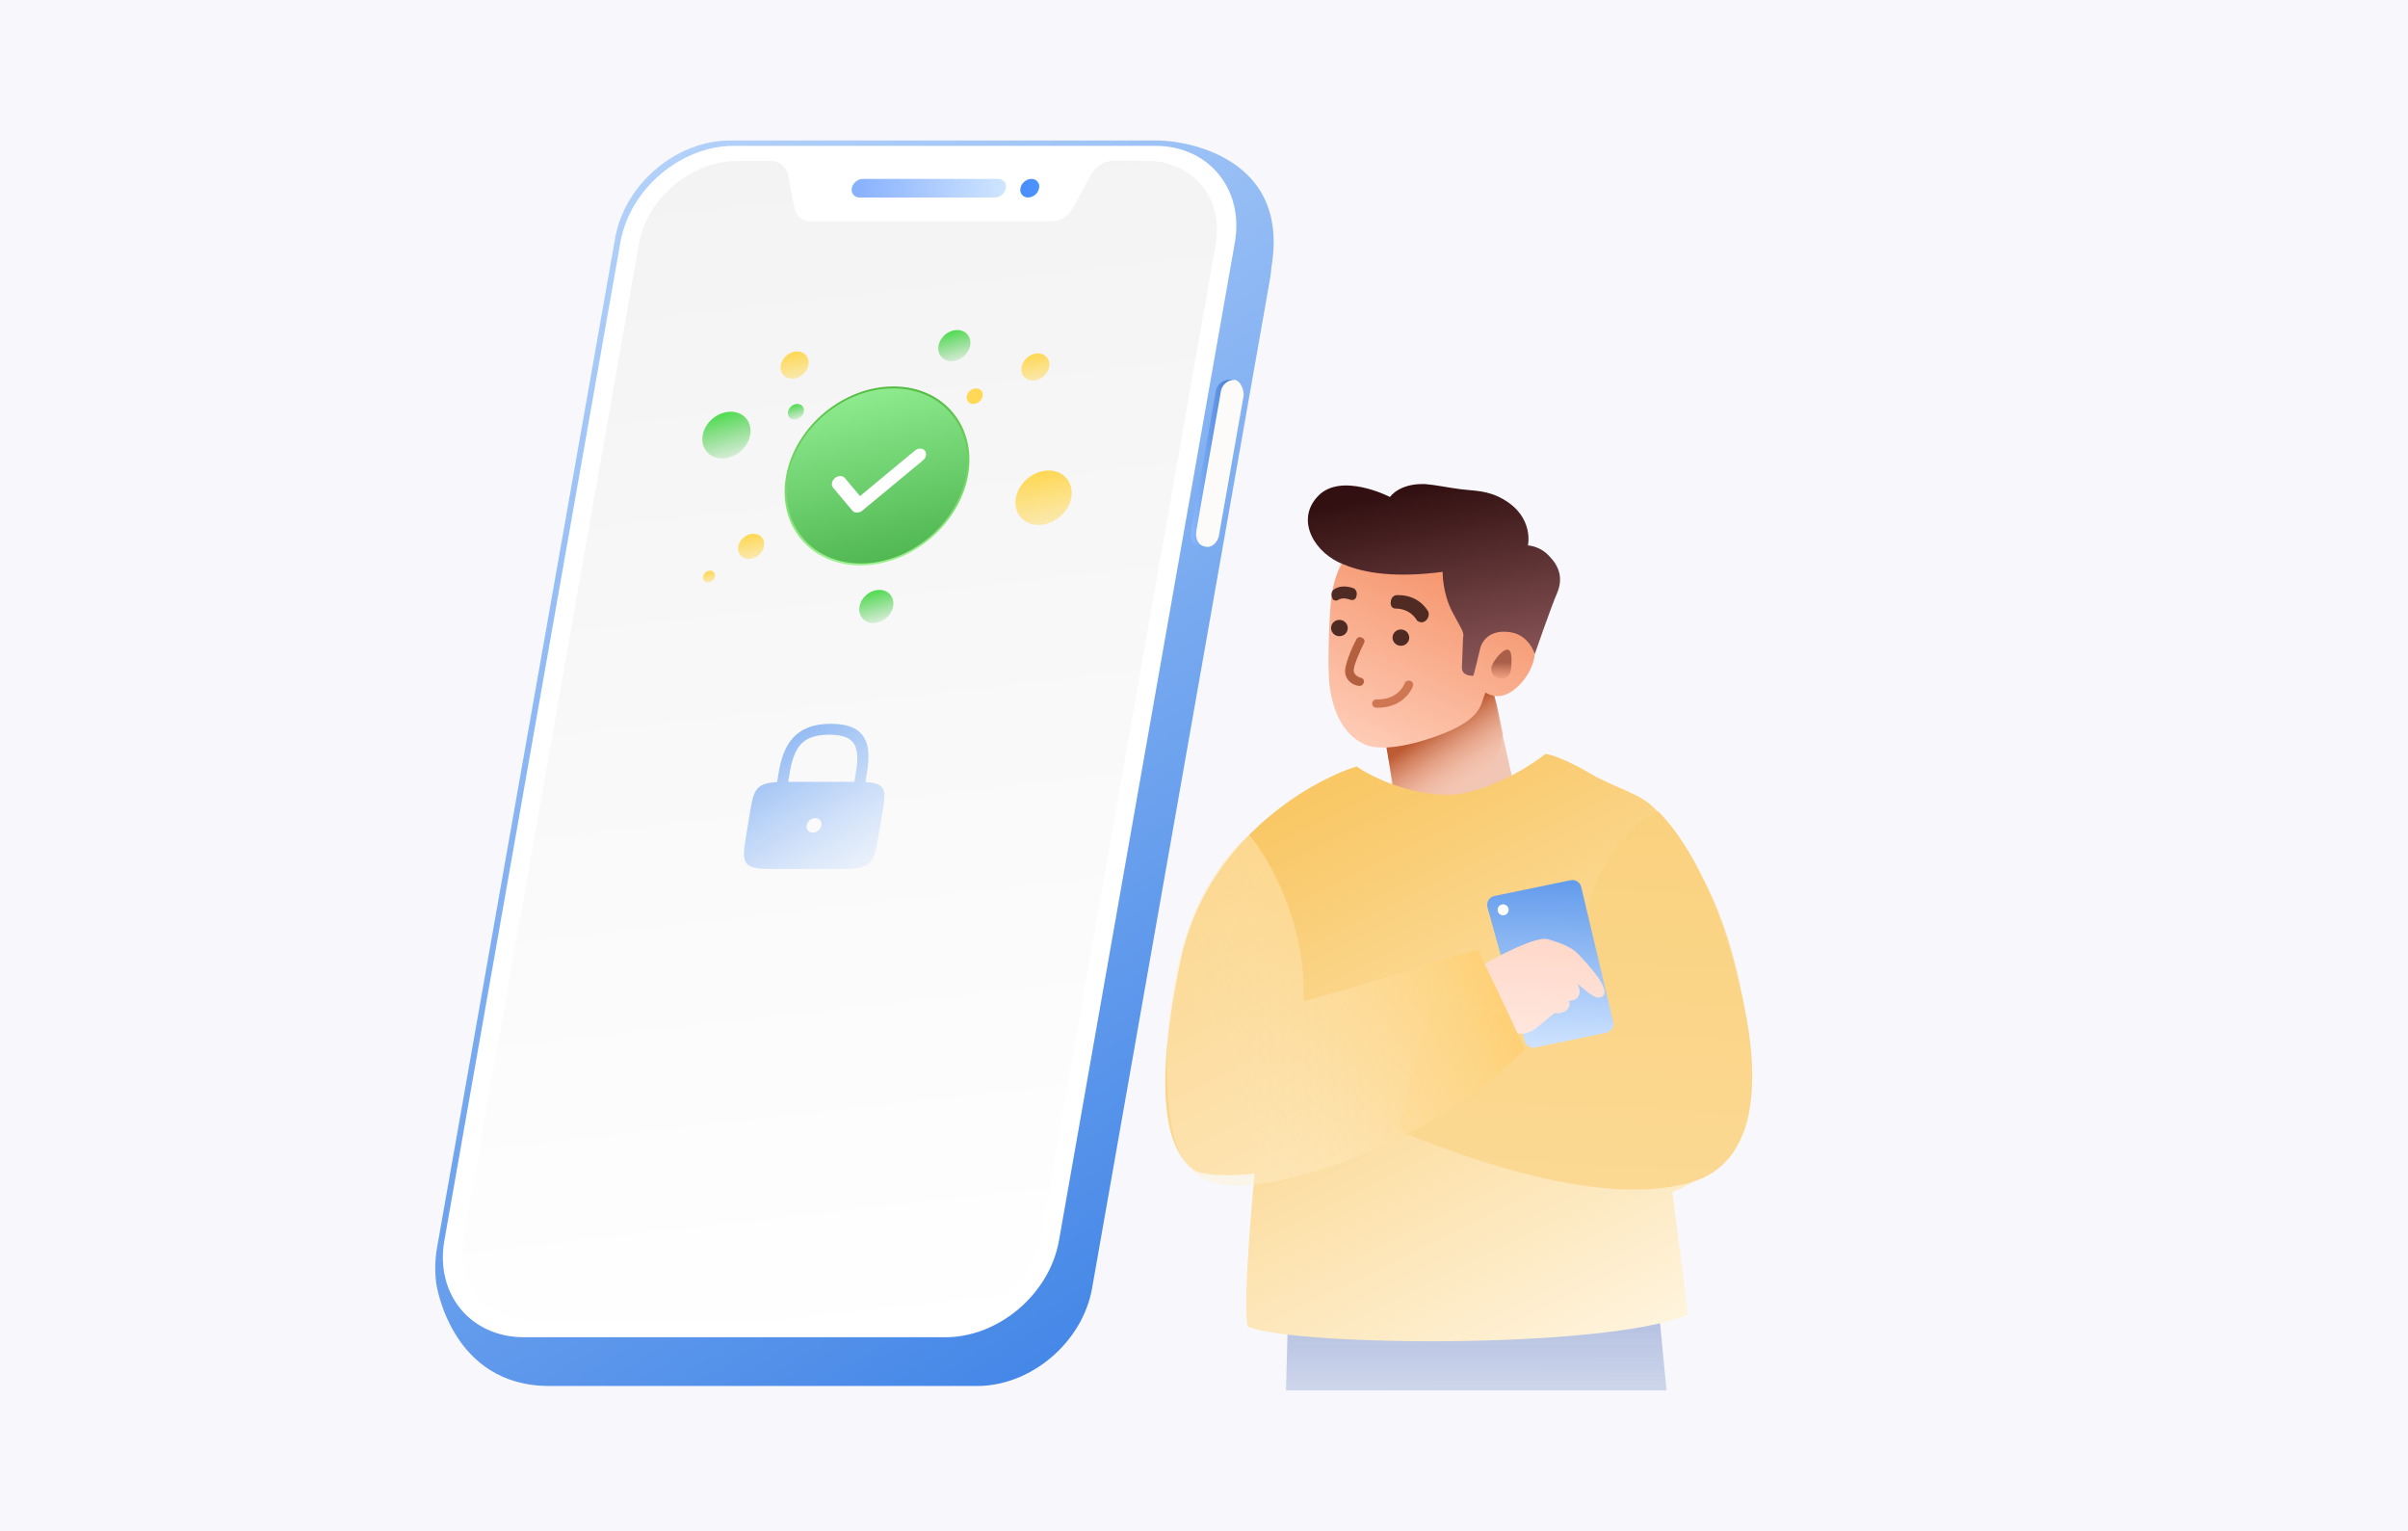 <svg width="343" height="218" viewBox="0 0 343 218" fill="none" xmlns="http://www.w3.org/2000/svg">
<rect width="343" height="218" fill="#F8F8FC"/>
<g clip-path="url(#clip0_2305_2070)">
<path d="M97.123 170.875C97.118 171.207 97.014 171.53 96.826 171.804C96.638 172.077 96.373 172.289 96.064 172.413C95.756 172.536 95.418 172.566 95.093 172.499C94.768 172.431 94.47 172.269 94.236 172.033C94.003 171.796 93.844 171.496 93.781 171.17C93.717 170.844 93.751 170.507 93.879 170.2C94.006 169.893 94.221 169.631 94.497 169.446C94.773 169.261 95.097 169.162 95.429 169.16C95.654 169.158 95.877 169.202 96.085 169.287C96.292 169.373 96.481 169.5 96.639 169.659C96.796 169.819 96.921 170.009 97.004 170.218C97.087 170.427 97.128 170.65 97.123 170.875Z" fill="url(#paint0_radial_2305_2070)"/>
<path d="M101.569 137.731C102.5 137.731 103.256 136.976 103.256 136.044C103.256 135.113 102.5 134.357 101.569 134.357C100.637 134.357 99.882 135.113 99.882 136.044C99.882 136.976 100.637 137.731 101.569 137.731Z" fill="url(#paint1_radial_2305_2070)"/>
<path d="M166.107 20.069C165.647 20.021 165.186 19.998 164.724 20H103.988C96.307 20 88.979 26.222 87.624 33.91L62.244 177.719C61.961 179.368 61.924 181.051 62.134 182.711C62.134 182.711 64.159 197.492 78.429 197.361H139.192C146.873 197.361 154.202 191.138 155.557 183.444L180.916 39.642C181.004 39.12 181.067 38.593 181.102 38.065C184.027 20.968 166.107 20.069 166.107 20.069Z" fill="url(#paint2_linear_2305_2070)"/>
<path d="M134.664 190.419H74.627C67.022 190.419 61.961 184.259 63.295 176.661L88.364 34.526C89.698 26.921 96.944 20.768 104.542 20.768H164.565C172.17 20.768 177.231 26.928 175.897 34.526L150.842 176.661C149.508 184.259 142.262 190.419 134.664 190.419Z" fill="white"/>
<path d="M173.166 34.795L148.228 176.239C147.101 182.641 140.997 187.833 134.595 187.833H75.608C69.206 187.833 64.934 182.641 66.061 176.239L91.005 34.795C92.159 28.234 98.423 22.924 104.991 22.924H109.713C110.319 22.9 110.914 23.097 111.385 23.479C111.857 23.86 112.174 24.401 112.278 24.998L113.17 29.693C113.277 30.219 113.569 30.691 113.992 31.022C114.415 31.354 114.942 31.525 115.479 31.504H149.839C150.454 31.482 151.053 31.299 151.575 30.973C152.097 30.646 152.523 30.188 152.812 29.644L155.349 24.957C155.666 24.352 156.137 23.841 156.715 23.477C157.293 23.112 157.957 22.907 158.64 22.883H163.362C169.944 22.924 174.327 28.234 173.166 34.795Z" fill="url(#paint3_linear_2305_2070)"/>
<path d="M141.75 28.123H122.426C122.26 28.129 122.095 28.096 121.944 28.027C121.793 27.959 121.659 27.856 121.554 27.728C121.448 27.6 121.374 27.449 121.336 27.288C121.298 27.126 121.297 26.958 121.334 26.796C121.41 26.433 121.604 26.106 121.888 25.866C122.171 25.627 122.526 25.489 122.897 25.475H142.192C142.358 25.469 142.523 25.501 142.674 25.569C142.825 25.636 142.959 25.738 143.065 25.866C143.17 25.993 143.245 26.144 143.283 26.305C143.322 26.466 143.322 26.634 143.285 26.796C143.213 27.156 143.023 27.483 142.745 27.723C142.467 27.963 142.117 28.104 141.75 28.123Z" fill="url(#paint4_linear_2305_2070)"/>
<path d="M148.007 26.796C147.935 27.16 147.743 27.49 147.46 27.731C147.178 27.972 146.822 28.11 146.451 28.123C146.285 28.13 146.119 28.098 145.967 28.03C145.815 27.962 145.681 27.86 145.575 27.731C145.47 27.602 145.395 27.451 145.357 27.289C145.32 27.127 145.32 26.958 145.359 26.796C145.433 26.433 145.626 26.106 145.908 25.867C146.191 25.627 146.545 25.49 146.914 25.475C147.08 25.469 147.245 25.501 147.396 25.569C147.548 25.636 147.681 25.738 147.787 25.866C147.893 25.993 147.967 26.144 148.006 26.305C148.044 26.466 148.044 26.634 148.007 26.796Z" fill="url(#paint5_linear_2305_2070)"/>
<path d="M175.744 54.277L175.779 54.084H175.032C174.591 54.099 174.167 54.263 173.831 54.549C173.494 54.835 173.265 55.227 173.179 55.66L169.681 75.502C169.55 76.255 169.57 77.686 171.064 77.88H171.893L171.727 77.078L171.762 76.884C172.037 76.755 172.279 76.562 172.466 76.322C172.653 76.082 172.782 75.801 172.84 75.502L176.318 55.66C176.38 55.398 176.357 55.124 176.254 54.876C176.151 54.627 175.973 54.418 175.744 54.277Z" fill="url(#paint6_linear_2305_2070)"/>
<path d="M171.769 77.859C170.428 77.666 170.269 76.373 170.421 75.502L173.919 55.66C174.007 55.227 174.239 54.835 174.576 54.55C174.913 54.264 175.337 54.099 175.779 54.084C176.65 54.084 177.279 55.57 177.127 56.441L173.622 76.283C173.47 77.154 172.682 78.025 171.769 77.859Z" fill="#FDFBF9"/>
<path fill-rule="evenodd" clip-rule="evenodd" d="M112.272 111.336L112.488 110.044C112.797 108.19 113.286 106.865 114.045 106.015C114.7 105.28 115.821 104.617 118.108 104.617C120.395 104.617 121.295 105.28 121.705 106.015C122.18 106.865 122.227 108.19 121.918 110.044L121.703 111.336H112.272ZM110.696 111.362L110.916 110.044C111.558 106.195 113.127 103.067 118.367 103.067C123.606 103.067 124.132 106.195 123.49 110.044L123.27 111.362C126.561 111.545 126.184 112.738 125.555 116.503L125.211 118.57C124.521 122.705 124.349 123.738 120.158 123.738H109.679C105.488 123.738 105.661 122.705 106.351 118.57L106.695 116.503C107.323 112.738 107.343 111.545 110.696 111.362ZM116.121 116.503C115.542 116.503 114.996 116.966 114.9 117.537C114.805 118.108 115.197 118.57 115.776 118.57H115.785C116.364 118.57 116.91 118.108 117.006 117.537C117.101 116.966 116.709 116.503 116.13 116.503H116.121Z" fill="url(#paint7_linear_2305_2070)"/>
<circle cx="12.667" cy="12.667" r="12.808" transform="matrix(1 0 -0.181 0.984 114.55 55.305)" fill="url(#paint8_linear_2305_2070)" stroke="url(#paint9_linear_2305_2070)" stroke-width="0.281"/>
<g filter="url(#filter0_d_2305_2070)">
<path fill-rule="evenodd" clip-rule="evenodd" d="M131.732 63.6C132.052 63.982 131.939 64.601 131.478 64.983L122.826 72.149C122.366 72.531 121.732 72.531 121.412 72.149L118.678 68.892C118.357 68.51 118.471 67.891 118.932 67.51C119.393 67.128 120.026 67.128 120.346 67.51L122.5 70.076L130.318 63.6C130.778 63.219 131.412 63.219 131.732 63.6Z" fill="white"/>
</g>
<circle cx="3.378" cy="3.378" r="3.378" transform="matrix(1 0 -0.181 0.984 100.709 58.628)" fill="url(#paint10_linear_2305_2070)"/>
<circle cx="1.126" cy="1.126" r="1.126" transform="matrix(1 0 -0.181 0.984 137.914 55.305)" fill="#FFD855"/>
<circle cx="3.941" cy="3.941" r="3.941" transform="matrix(1 0 -0.181 0.984 145.425 67)" fill="url(#paint11_linear_2305_2070)"/>
<circle cx="1.83" cy="1.83" r="1.83" transform="matrix(1 0 -0.181 0.984 105.495 76)" fill="url(#paint12_linear_2305_2070)"/>
<circle cx="0.844" cy="0.844" r="0.844" transform="matrix(1 0 -0.181 0.984 100.306 81.26)" fill="url(#paint13_linear_2305_2070)"/>
<circle cx="1.97" cy="1.97" r="1.97" transform="matrix(1 0 -0.181 0.984 111.576 50.045)" fill="url(#paint14_linear_2305_2070)"/>
<circle cx="1.97" cy="1.97" r="1.97" transform="matrix(1 0 -0.181 0.984 145.867 50.322)" fill="url(#paint15_linear_2305_2070)"/>
<circle cx="2.252" cy="2.252" r="2.252" transform="matrix(1 0 -0.181 0.984 134.092 47)" fill="url(#paint16_linear_2305_2070)"/>
<circle cx="2.393" cy="2.393" r="2.393" transform="matrix(1 0 -0.181 0.984 122.866 84)" fill="url(#paint17_linear_2305_2070)"/>
<circle cx="1.126" cy="1.126" r="1.126" transform="matrix(1 0 -0.181 0.984 112.453 57.52)" fill="url(#paint18_linear_2305_2070)"/>
<path fill-rule="evenodd" clip-rule="evenodd" d="M183.425 188.812L182.564 220.774L209.22 221.964L210.037 203.644L211.087 203.691L214.378 222.198L239.814 223.333L236.071 184.335L183.425 188.812Z" fill="url(#paint19_linear_2305_2070)"/>
<path d="M212.567 98.187L217.291 119.101L218.777 123.998C218.777 123.998 215.787 127.194 209.232 128.009C204.747 128.57 201.77 128.415 199.832 128.092C198.234 127.796 196.309 127.306 197.561 124.473C199.352 120.258 199.063 117.469 199.063 117.469L197.453 105.571L212.567 98.187Z" fill="#F2C6B4"/>
<path d="M211.687 110.242C209.303 113.336 206.742 114.7 204.537 115.561C201.45 116.782 199.3 116.955 199.3 116.955L197.428 106.106L212.546 97.875L213.207 100.386L214.086 104.461C214.08 104.547 213.887 107.306 211.687 110.242Z" fill="url(#paint20_linear_2305_2070)"/>
<path d="M208.209 93.3C208.209 93.3 203.93 87.424 201.014 85.998C195.432 83.082 189.796 82.884 189.796 82.884L190.929 79.997L205.396 80.393L210.36 89.983L208.209 93.3Z" fill="url(#paint21_linear_2305_2070)"/>
<path fill-rule="evenodd" clip-rule="evenodd" d="M193.766 76.325C193.766 76.325 190.968 80.053 190.392 81.857C189.836 83.41 189.623 84.991 189.549 85.91C189.268 89.419 189.128 94.37 189.335 97.162C189.808 101.994 191.891 105.02 194.563 106.076C197.236 107.132 202.342 105.776 205.815 104.373C208.754 103.18 210.501 101.806 211.07 100.086C211.222 99.611 211.406 99.104 211.595 98.615C212.076 98.902 212.617 99.083 213.196 99.129C215.515 99.316 218.384 95.93 218.602 93.224C218.819 90.517 216.303 89.516 213.983 89.33C213.487 89.29 213.002 89.353 212.545 89.502L207.465 76.332L193.766 76.325Z" fill="url(#paint22_linear_2305_2070)"/>
<path d="M213.708 96.644C212.935 96.582 212.359 95.905 212.421 95.132C212.483 94.359 213.972 92.438 214.746 92.501C215.519 92.563 215.283 94.583 215.221 95.357C215.159 96.13 214.481 96.706 213.708 96.644Z" fill="url(#paint23_linear_2305_2070)"/>
<path d="M199.451 91.956C198.796 91.903 198.307 91.342 198.359 90.702C198.41 90.063 198.982 89.587 199.637 89.639C200.292 89.692 200.781 90.253 200.73 90.893C200.678 91.532 200.106 92.008 199.451 91.956Z" fill="#4F2B23"/>
<path d="M190.696 90.588C190.042 90.535 189.553 89.974 189.604 89.334C189.655 88.695 190.228 88.219 190.883 88.271C191.537 88.324 192.026 88.885 191.975 89.525C191.924 90.164 191.351 90.64 190.696 90.588Z" fill="#4F2B23"/>
<path d="M193.614 97.678C193.874 97.698 194.149 97.55 194.263 97.219C194.377 96.888 194.143 96.529 193.796 96.501C193.796 96.501 192.855 96.255 192.829 95.487C192.803 94.719 193.754 92.668 194.277 91.604C194.478 91.28 194.331 90.927 193.991 90.815C193.657 90.618 193.296 90.759 193.182 91.09C192.981 91.415 191.622 94.199 191.6 95.558C191.586 96.745 192.575 97.594 193.614 97.678Z" fill="#B4603F"/>
<path d="M205.495 81.433C205.495 81.433 205.425 84.421 206.906 87.2C208.388 89.979 208.557 89.993 208.399 90.894L208.237 95.038C208.229 96.201 209.421 96.214 209.844 96.248C209.929 96.255 210.84 92.338 210.84 92.338C210.84 92.338 211.411 89.474 215.117 90.021C217.814 90.404 218.618 93.129 218.618 93.129C218.618 93.129 221.058 86.092 221.784 84.488C222.941 81.754 221.549 79.98 220.281 78.797C219.005 77.697 217.644 77.671 217.644 77.671C217.644 77.671 218.568 73.588 214.083 71.067C211.883 69.809 210 69.907 208.144 69.675C206.287 69.443 204.529 69.052 203.005 68.93C199.265 68.796 197.999 70.772 197.999 70.772C197.999 70.772 190.961 67.131 187.692 70.692C184.43 74.171 187.374 78.897 191.43 80.386C194.399 81.623 198.776 82.307 205.495 81.433Z" fill="url(#paint24_linear_2305_2070)"/>
<path d="M196.007 100.773C199.281 100.877 200.825 98.858 201.263 97.703C201.374 97.394 201.228 97.065 200.891 96.959C200.554 96.852 200.198 96.982 200.087 97.291C200.081 97.37 199.204 99.68 196.102 99.59C195.759 99.562 195.476 99.857 195.457 100.094C195.426 100.488 195.664 100.745 196.007 100.773Z" fill="#CF7653"/>
<path d="M202.958 88.476C203.492 88.149 203.635 87.42 203.412 87.032C203.336 86.933 202.159 84.71 199.106 84.743C198.77 84.716 198.166 84.852 198.092 85.772C198.048 86.323 198.362 86.626 198.699 86.653C200.986 86.652 201.787 88.289 201.863 88.388C202.101 88.592 202.599 88.725 202.958 88.476ZM190.234 85.51C190.318 85.517 190.487 85.531 190.578 85.445C191.296 84.948 192.276 85.397 192.361 85.404C192.69 85.523 193.041 85.366 193.148 85.097C193.459 84.381 193.075 83.888 192.83 83.776C192.746 83.769 191.275 83.096 190.023 83.92C189.756 84.084 189.459 84.615 189.828 85.293C189.821 85.385 190.066 85.497 190.234 85.51Z" fill="#4F2B23"/>
<path d="M168.144 136.833C171.681 119.903 186.337 111.318 193.223 109.142C194.989 110.379 199.909 112.917 205.461 113.165C211.013 113.412 217.551 109.399 220.125 107.362C220.786 107.391 223.172 108.094 227.428 110.668C235.205 114.492 234.798 112.487 241.748 123.725C248.697 134.963 250.787 154.925 248.538 160.785C246.74 165.474 240.899 168.723 238.203 169.762C238.702 173.427 239.84 182.055 240.404 187.246C228.262 192.168 184.571 191.709 177.741 188.92C177.054 186.505 178.104 173.372 178.715 167.108C176.717 167.35 172.235 167.613 170.287 166.732C166.906 164.594 163.723 157.994 168.144 136.833Z" fill="url(#paint25_linear_2305_2070)"/>
<path d="M224.957 145.825C223.048 126.268 231.659 117.148 236.202 115.53C243.329 122.802 246.719 135.868 247.556 139.382C248.393 142.897 254.382 164.523 240.798 168.388C227.214 172.252 206.27 163.867 199.441 161.078C199.097 159.871 202.157 148.45 203.729 142.891C204.713 143.1 210.336 143.98 224.957 145.825Z" fill="url(#paint26_linear_2305_2070)"/>
<path fill-rule="evenodd" clip-rule="evenodd" d="M225.236 126.32C225.16 125.991 224.958 125.704 224.673 125.522C224.388 125.339 224.042 125.276 223.71 125.344C221.194 125.866 215.492 127.038 212.87 127.585C212.695 127.62 212.53 127.691 212.383 127.793C212.237 127.895 212.114 128.026 212.021 128.178C211.928 128.329 211.867 128.499 211.843 128.675C211.818 128.851 211.829 129.03 211.876 129.201C212.969 133.127 216.147 144.549 217.177 148.242C217.264 148.56 217.469 148.832 217.751 149.004C218.033 149.175 218.37 149.232 218.693 149.163C221.057 148.675 226.324 147.57 228.781 147.056C228.951 147.021 229.113 146.952 229.256 146.853C229.399 146.755 229.521 146.628 229.615 146.482C229.708 146.335 229.771 146.171 229.8 146C229.829 145.829 229.823 145.654 229.783 145.485C228.862 141.604 226.134 130.107 225.236 126.32Z" fill="url(#paint27_linear_2305_2070)"/>
<path d="M214.094 130.342C214.527 130.348 214.884 130.003 214.891 129.57C214.898 129.138 214.553 128.782 214.12 128.776C213.687 128.77 213.33 129.115 213.323 129.548C213.316 129.98 213.661 130.336 214.094 130.342Z" fill="white"/>
<path d="M220.489 133.741C218.92 133.274 213.768 135.925 211.388 137.309C212.7 141.304 215.52 144.907 215.431 146.89C217.866 147.992 218.944 146.091 221.511 144.218C222 144.5 224 144 223.5 142.5C225.5 142.5 225.146 140.36 224.5 140C225.469 140.54 227.054 142.442 228.068 141.99C229.937 141.158 225.809 136.959 224.862 135.923C223.914 134.888 222.449 134.326 220.489 133.741Z" fill="url(#paint28_linear_2305_2070)"/>
<path d="M185.669 142.582C186.146 131.874 180.928 122.336 177.935 118.891C166.047 129.288 166.047 148.164 166.278 154.135C166.796 167.569 170.678 170.226 181.695 168.234C200.258 164.095 211.441 154.991 217.153 149.451C216.859 148.61 214.495 143.371 210.487 135.245C202.444 137.37 195.371 140.034 185.669 142.582Z" fill="url(#paint29_linear_2305_2070)"/>
</g>
<defs>
<filter id="filter0_d_2305_2070" x="117.933" y="63.314" width="14.544" height="10.247" filterUnits="userSpaceOnUse" color-interpolation-filters="sRGB">
<feFlood flood-opacity="0" result="BackgroundImageFix"/>
<feColorMatrix in="SourceAlpha" type="matrix" values="0 0 0 0 0 0 0 0 0 0 0 0 0 0 0 0 0 0 127 0" result="hardAlpha"/>
<feOffset dy="0.563"/>
<feGaussianBlur stdDeviation="0.281"/>
<feComposite in2="hardAlpha" operator="out"/>
<feColorMatrix type="matrix" values="0 0 0 0 0 0 0 0 0 0 0 0 0 0 0 0 0 0 0.1 0"/>
<feBlend mode="normal" in2="BackgroundImageFix" result="effect1_dropShadow_2305_2070"/>
<feBlend mode="normal" in="SourceGraphic" in2="effect1_dropShadow_2305_2070" result="shape"/>
</filter>
<radialGradient id="paint0_radial_2305_2070" cx="0" cy="0" r="1" gradientUnits="userSpaceOnUse" gradientTransform="translate(95.146 170.46) scale(1.687 1.687)">
<stop stop-color="white"/>
<stop offset="1" stop-color="#FED5AB"/>
</radialGradient>
<radialGradient id="paint1_radial_2305_2070" cx="0" cy="0" r="1" gradientUnits="userSpaceOnUse" gradientTransform="translate(101.285 135.664) scale(1.687 1.687)">
<stop stop-color="white"/>
<stop offset="1" stop-color="#FED5AB"/>
</radialGradient>
<linearGradient id="paint2_linear_2305_2070" x1="171.487" y1="220.554" x2="33.487" y2="-0.946" gradientUnits="userSpaceOnUse">
<stop stop-color="#3079E4"/>
<stop offset="1" stop-color="#D3E7FF"/>
</linearGradient>
<linearGradient id="paint3_linear_2305_2070" x1="108.662" y1="7.383" x2="129.403" y2="193.122" gradientUnits="userSpaceOnUse">
<stop stop-color="#F2F2F2"/>
<stop offset="1" stop-color="white"/>
</linearGradient>
<linearGradient id="paint4_linear_2305_2070" x1="148.041" y1="27.937" x2="119.35" y2="25.863" gradientUnits="userSpaceOnUse">
<stop stop-color="#E0F2FF"/>
<stop offset="1" stop-color="#7FAAFE"/>
</linearGradient>
<linearGradient id="paint5_linear_2305_2070" x1="148.117" y1="26.9" x2="119.426" y2="24.826" gradientUnits="userSpaceOnUse">
<stop stop-color="#4C93FE"/>
<stop offset="1" stop-color="#3155D2"/>
</linearGradient>
<linearGradient id="paint6_linear_2305_2070" x1="169.633" y1="65.982" x2="176.359" y2="65.982" gradientUnits="userSpaceOnUse">
<stop stop-color="#8AB8FE"/>
<stop offset="1" stop-color="#3B75CB"/>
</linearGradient>
<linearGradient id="paint7_linear_2305_2070" x1="109.539" y1="99.45" x2="127.605" y2="127.479" gradientUnits="userSpaceOnUse">
<stop stop-color="#72A5EF"/>
<stop offset="1" stop-color="#ABCDFE" stop-opacity="0"/>
</linearGradient>
<linearGradient id="paint8_linear_2305_2070" x1="14.929" y1="25.9" x2="8.365" y2="-0.027" gradientUnits="userSpaceOnUse">
<stop stop-color="#4FB650"/>
<stop offset="1" stop-color="#8FEC90"/>
</linearGradient>
<linearGradient id="paint9_linear_2305_2070" x1="12.667" y1="0" x2="12.667" y2="25.334" gradientUnits="userSpaceOnUse">
<stop stop-color="#53BC42"/>
<stop offset="1" stop-color="#9CF18E"/>
</linearGradient>
<linearGradient id="paint10_linear_2305_2070" x1="3.378" y1="-6.1044e-08" x2="5.822" y2="8.194" gradientUnits="userSpaceOnUse">
<stop stop-color="#52DC53"/>
<stop offset="1" stop-color="#64C764" stop-opacity="0"/>
</linearGradient>
<linearGradient id="paint11_linear_2305_2070" x1="3.941" y1="9.27215e-08" x2="7.052" y2="13.897" gradientUnits="userSpaceOnUse">
<stop stop-color="#FFD855"/>
<stop offset="1" stop-color="#FFD855" stop-opacity="0"/>
</linearGradient>
<linearGradient id="paint12_linear_2305_2070" x1="1.83" y1="4.30492e-08" x2="3.274" y2="6.452" gradientUnits="userSpaceOnUse">
<stop stop-color="#FFD855"/>
<stop offset="1" stop-color="#FFD855" stop-opacity="0"/>
</linearGradient>
<linearGradient id="paint13_linear_2305_2070" x1="0.844" y1="1.98689e-08" x2="1.511" y2="2.978" gradientUnits="userSpaceOnUse">
<stop stop-color="#FFD855"/>
<stop offset="1" stop-color="#FFD855" stop-opacity="0"/>
</linearGradient>
<linearGradient id="paint14_linear_2305_2070" x1="1.97" y1="4.63607e-08" x2="3.526" y2="6.948" gradientUnits="userSpaceOnUse">
<stop stop-color="#FFD855"/>
<stop offset="1" stop-color="#FFD855" stop-opacity="0"/>
</linearGradient>
<linearGradient id="paint15_linear_2305_2070" x1="1.97" y1="4.63607e-08" x2="3.526" y2="6.948" gradientUnits="userSpaceOnUse">
<stop stop-color="#FFD855"/>
<stop offset="1" stop-color="#FFD855" stop-opacity="0"/>
</linearGradient>
<linearGradient id="paint16_linear_2305_2070" x1="2.252" y1="-4.0696e-08" x2="3.881" y2="5.462" gradientUnits="userSpaceOnUse">
<stop stop-color="#52DC53"/>
<stop offset="1" stop-color="#64C764" stop-opacity="0"/>
</linearGradient>
<linearGradient id="paint17_linear_2305_2070" x1="2.393" y1="-4.32395e-08" x2="4.124" y2="5.804" gradientUnits="userSpaceOnUse">
<stop stop-color="#52DC53"/>
<stop offset="1" stop-color="#64C764" stop-opacity="0"/>
</linearGradient>
<linearGradient id="paint18_linear_2305_2070" x1="1.126" y1="-2.0348e-08" x2="1.941" y2="2.731" gradientUnits="userSpaceOnUse">
<stop stop-color="#52DC53"/>
<stop offset="1" stop-color="#64C764" stop-opacity="0"/>
</linearGradient>
<linearGradient id="paint19_linear_2305_2070" x1="205.201" y1="179.481" x2="205.18" y2="235.61" gradientUnits="userSpaceOnUse">
<stop stop-color="#98AAD7"/>
<stop offset="1" stop-color="#FBFBFB" stop-opacity="0"/>
</linearGradient>
<linearGradient id="paint20_linear_2305_2070" x1="208.68" y1="112.187" x2="203.365" y2="104.181" gradientUnits="userSpaceOnUse">
<stop stop-color="#FFBCA0" stop-opacity="0"/>
<stop offset="0.99" stop-color="#BC5A32"/>
</linearGradient>
<linearGradient id="paint21_linear_2305_2070" x1="199.89" y1="86.461" x2="202.954" y2="80.879" gradientUnits="userSpaceOnUse">
<stop stop-color="#BC5A32" stop-opacity="0"/>
<stop offset="0.99" stop-color="#FB9D76"/>
</linearGradient>
<linearGradient id="paint22_linear_2305_2070" x1="209.121" y1="74.43" x2="194.079" y2="106.411" gradientUnits="userSpaceOnUse">
<stop stop-color="#F3885B"/>
<stop offset="1" stop-color="#FECCB7"/>
</linearGradient>
<linearGradient id="paint23_linear_2305_2070" x1="213.793" y1="97.138" x2="213.852" y2="94.139" gradientUnits="userSpaceOnUse">
<stop stop-color="#CC7A5E" stop-opacity="0"/>
<stop offset="0.924" stop-color="#AA5F4B"/>
</linearGradient>
<linearGradient id="paint24_linear_2305_2070" x1="204.993" y1="69.089" x2="211.95" y2="104.365" gradientUnits="userSpaceOnUse">
<stop stop-color="#321011"/>
<stop offset="1" stop-color="#A76D6F"/>
</linearGradient>
<linearGradient id="paint25_linear_2305_2070" x1="185.119" y1="113.747" x2="229.313" y2="203.143" gradientUnits="userSpaceOnUse">
<stop stop-color="#F9C764"/>
<stop offset="1" stop-color="#FFF8E9"/>
</linearGradient>
<linearGradient id="paint26_linear_2305_2070" x1="226.387" y1="115.092" x2="223.98" y2="169.037" gradientUnits="userSpaceOnUse">
<stop stop-color="#FAD17E"/>
<stop offset="1" stop-color="#FBD993"/>
</linearGradient>
<linearGradient id="paint27_linear_2305_2070" x1="221.024" y1="125.275" x2="220.682" y2="149.224" gradientUnits="userSpaceOnUse">
<stop stop-color="#629BEC"/>
<stop offset="1" stop-color="#CFE3FF"/>
</linearGradient>
<linearGradient id="paint28_linear_2305_2070" x1="220.218" y1="133.692" x2="219.353" y2="148.059" gradientUnits="userSpaceOnUse">
<stop stop-color="#FFD8C9"/>
<stop offset="1" stop-color="#FFE7DE"/>
</linearGradient>
<linearGradient id="paint29_linear_2305_2070" x1="220.07" y1="143.123" x2="178.061" y2="160.621" gradientUnits="userSpaceOnUse">
<stop stop-color="#FECC69"/>
<stop offset="1" stop-color="#FEEECE" stop-opacity="0.4"/>
</linearGradient>
<clipPath id="clip0_2305_2070">
<rect width="199" height="179" fill="white" transform="translate(56 19)"/>
</clipPath>
</defs>
</svg>
